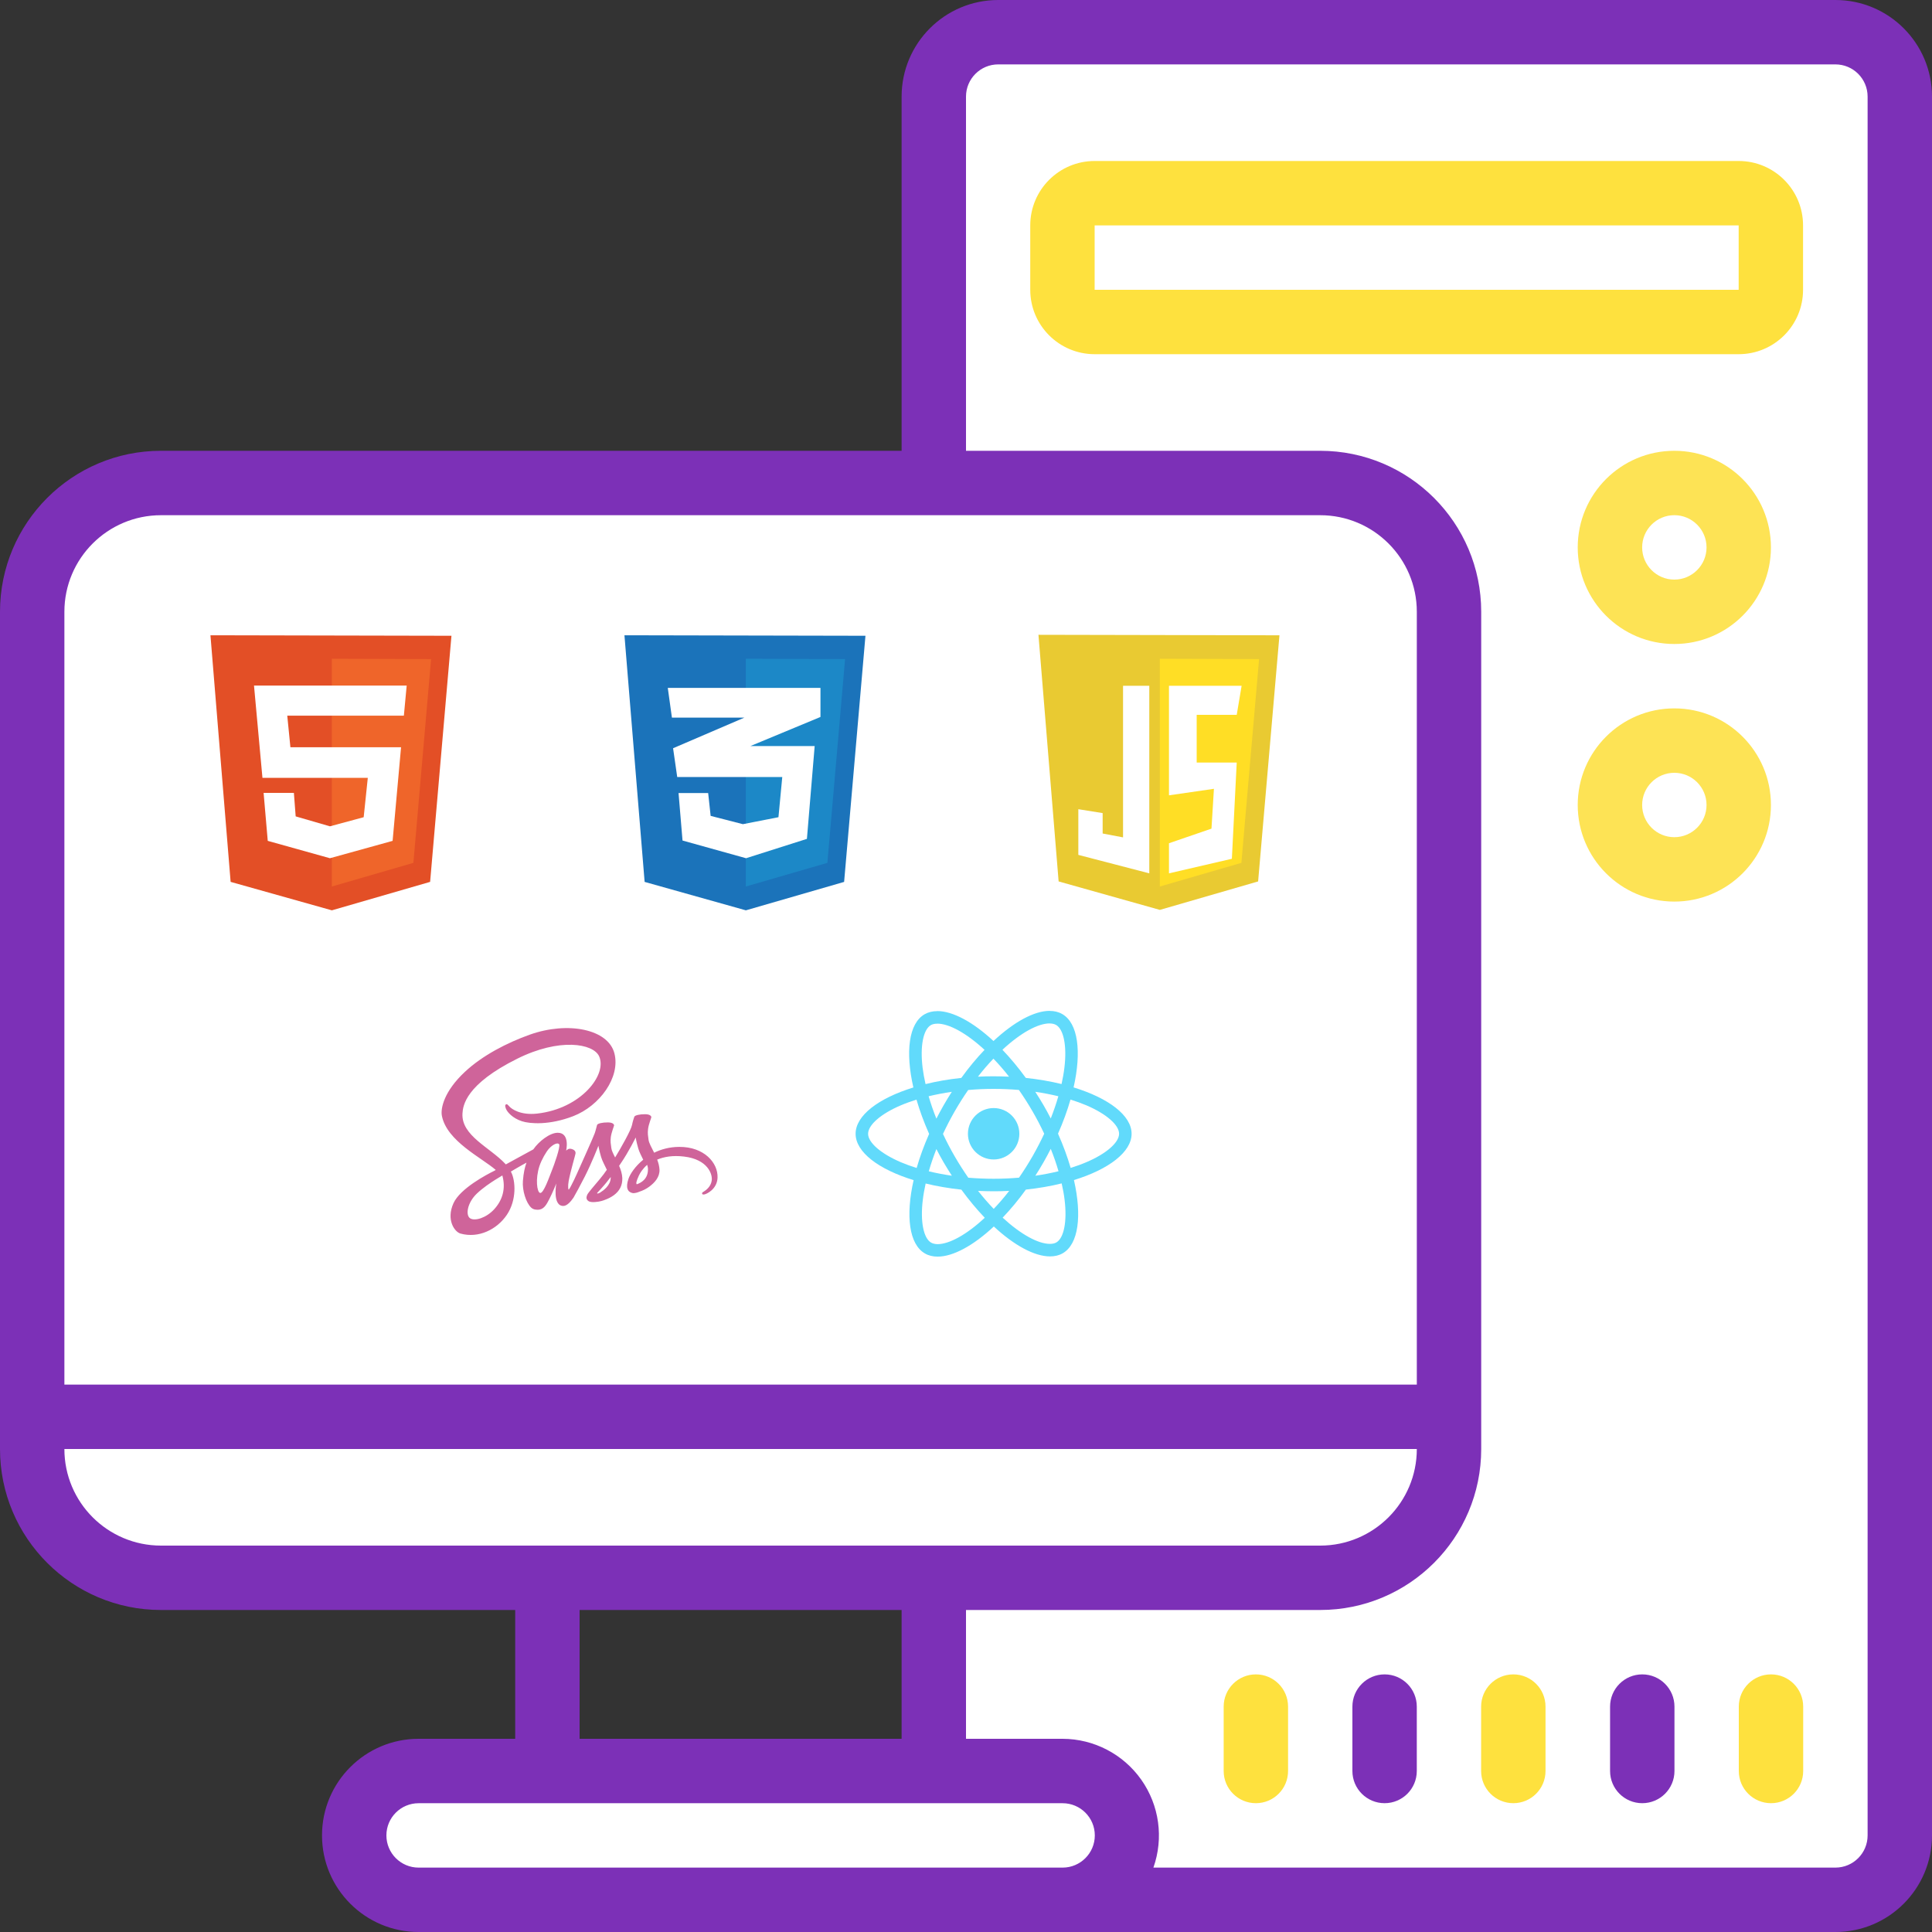 <svg width="70" height="70" viewBox="0 0 70 70" fill="none" xmlns="http://www.w3.org/2000/svg">
<rect x="0" y="0" width="70" height="70" fill="#333333" stroke="none"/>
<path d="M5.83 28C6.14 28.002 6.438 27.88 6.658 27.662L11.325 22.995C11.782 22.537 11.782 21.796 11.325 21.338C10.867 20.881 10.126 20.881 9.668 21.338L5.002 26.005C4.78 26.224 4.656 26.522 4.656 26.833C4.656 27.144 4.78 27.442 5.002 27.662C5.222 27.88 5.52 28.002 5.83 28Z" fill="#FEE13E"/>
<path d="M5.83 35C6.14 35.002 6.438 34.88 6.658 34.661L18.325 22.995C18.782 22.537 18.782 21.796 18.325 21.338C17.867 20.881 17.126 20.881 16.668 21.338L5.002 33.005C4.78 33.224 4.656 33.522 4.656 33.833C4.656 34.144 4.78 34.442 5.002 34.661C5.222 34.88 5.52 35.002 5.83 35Z" fill="#FEE13E"/>
<rect x="13" y="64" width="27" height="5" fill="white"/>
<rect x="1" y="18" width="51" height="39" rx="3" fill="white"/>
<rect x="34" y="1" width="35" height="68" rx="3" fill="white"/>
<path d="M66.5 0H36.167C34.234 0 32.667 1.567 32.667 3.5V16.333H5.833C2.612 16.333 0 18.945 0 22.167V52.5C0 55.722 2.612 58.333 5.833 58.333H18.667V63H15.167C13.234 63 11.667 64.567 11.667 66.5C11.667 68.433 13.234 70 15.167 70H66.5C68.433 70 70 68.433 70 66.5V3.5C70 1.567 68.433 0 66.5 0ZM5.833 18.667H47.833C49.767 18.667 51.334 20.234 51.334 22.167V50.167H2.333V22.167C2.333 20.234 3.9 18.667 5.833 18.667ZM2.333 52.5H51.334C51.334 54.433 49.767 56 47.833 56H5.833C3.9 56 2.333 54.433 2.333 52.5ZM21 58.333H32.667V63H21V58.333ZM36.167 67.667H15.167C14.522 67.667 14 67.144 14 66.5C14 65.856 14.522 65.334 15.167 65.334H38.5C39.144 65.334 39.667 65.856 39.667 66.5C39.667 67.144 39.144 67.667 38.5 67.667H36.167ZM67.667 66.5C67.667 67.144 67.145 67.667 66.5 67.667H41.79C42.168 66.597 42.005 65.411 41.351 64.483C40.697 63.556 39.635 63.003 38.5 63H35V58.333H47.833C51.055 58.333 53.667 55.722 53.667 52.5V22.167C53.667 18.945 51.055 16.333 47.833 16.333H35V3.5C35 2.856 35.523 2.333 36.167 2.333H66.5C67.145 2.333 67.667 2.856 67.667 3.5V66.5Z" fill="#7C30B7"/>
<path d="M62.995 5.833H39.661C38.373 5.833 37.328 6.878 37.328 8.167V10.5C37.328 11.789 38.373 12.833 39.661 12.833H62.995C64.284 12.833 65.328 11.789 65.328 10.5V8.167C65.328 6.878 64.284 5.833 62.995 5.833ZM39.661 10.5V8.167H62.995V10.5H39.661Z" fill="#FEE13E"/>
<path d="M60.664 23.333C62.597 23.333 64.164 21.766 64.164 19.833C64.164 17.9 62.597 16.333 60.664 16.333C58.731 16.333 57.164 17.9 57.164 19.833C57.164 21.766 58.731 23.333 60.664 23.333ZM60.664 18.666C61.308 18.666 61.831 19.189 61.831 19.833C61.831 20.477 61.308 21 60.664 21C60.02 21 59.498 20.477 59.498 19.833C59.498 19.189 60.02 18.666 60.664 18.666Z" fill="#FDE355"/>
<path d="M64.164 29.166C64.164 27.233 62.597 25.666 60.664 25.666C58.731 25.666 57.164 27.233 57.164 29.166C57.164 31.099 58.731 32.666 60.664 32.666C62.597 32.666 64.164 31.099 64.164 29.166ZM60.664 30.333C60.02 30.333 59.498 29.811 59.498 29.166C59.498 28.522 60.02 28 60.664 28C61.308 28 61.831 28.522 61.831 29.166C61.831 29.811 61.308 30.333 60.664 30.333Z" fill="#FDE355"/>
<path d="M45.503 60.666C44.858 60.666 44.336 61.189 44.336 61.833V64.167C44.336 64.811 44.858 65.333 45.503 65.333C46.147 65.333 46.669 64.811 46.669 64.167V61.833C46.669 61.189 46.147 60.666 45.503 60.666Z" fill="#FEE13E"/>
<path d="M50.167 60.666C49.522 60.666 49 61.189 49 61.833V64.167C49 64.811 49.522 65.333 50.167 65.333C50.811 65.333 51.333 64.811 51.333 64.167V61.833C51.333 61.189 50.811 60.666 50.167 60.666Z" fill="#7C30B7"/>
<path d="M54.831 60.666C54.186 60.666 53.664 61.189 53.664 61.833V64.167C53.664 64.811 54.186 65.333 54.831 65.333C55.475 65.333 55.997 64.811 55.997 64.167V61.833C55.997 61.189 55.475 60.666 54.831 60.666Z" fill="#FEE13E"/>
<path d="M59.502 60.666C58.858 60.666 58.336 61.189 58.336 61.833V64.167C58.336 64.811 58.858 65.333 59.502 65.333C60.147 65.333 60.669 64.811 60.669 64.167V61.833C60.669 61.189 60.147 60.666 59.502 60.666Z" fill="#7C30B7"/>
<path d="M64.167 60.666C63.522 60.666 63 61.189 63 61.833V64.167C63 64.811 63.522 65.333 64.167 65.333C64.811 65.333 65.333 64.811 65.333 64.167V61.833C65.333 61.189 64.811 60.666 64.167 60.666Z" fill="#FEE13E"/>
<path d="M8.356 31.952L7.625 23.017L16.357 23.035L15.584 31.952L12.024 32.983L8.356 31.952Z" fill="#E34F26"/>
<path d="M12.023 32.12V23.868L15.619 23.88L14.978 31.263L12.023 32.12Z" fill="#EF652A"/>
<path d="M14.633 25.929L14.735 24.839H9.203L9.509 28.183H13.326L13.177 29.609L11.954 29.939L10.713 29.579L10.648 28.728H9.551L9.701 30.466L11.954 31.095L14.225 30.466L14.531 27.074H10.522L10.408 25.929H14.633Z" fill="white"/>
<path d="M23.356 31.953L22.625 23.017L31.357 23.035L30.584 31.953L27.024 32.983L23.356 31.953Z" fill="#1B73BA"/>
<path d="M27.023 32.12V23.868L30.619 23.88L29.978 31.263L27.023 32.12Z" fill="#1C88C7"/>
<path d="M29.727 24.923H24.195L24.345 26.001H26.97L24.387 27.11L24.537 28.153H28.343L28.205 29.609L26.916 29.861L25.748 29.561L25.658 28.734H24.585L24.729 30.454L27.03 31.095L29.236 30.394L29.517 27.032H27.186L29.727 25.977L29.727 24.923Z" fill="white"/>
<path d="M38.356 31.936L37.625 23L46.357 23.018L45.584 31.936L42.024 32.967L38.356 31.936Z" fill="#E9CA32"/>
<path d="M42.023 32.12V23.868L45.619 23.88L44.978 31.263L42.023 32.12Z" fill="#FFDE25"/>
<path d="M41.641 24.848H40.69V30.34L39.951 30.2V29.46L39.07 29.319V30.974L41.641 31.643V24.848ZM42.354 24.848H44.986L44.809 25.9H43.358V27.628H44.809L44.633 31.115L42.354 31.643V30.552L43.894 30.023L43.983 28.58L42.354 28.816V24.848Z" fill="white"/>
<path d="M24.608 41.554C24.258 41.556 23.955 41.64 23.701 41.765C23.608 41.579 23.514 41.417 23.498 41.296C23.481 41.156 23.459 41.069 23.481 40.902C23.502 40.734 23.6 40.495 23.6 40.476C23.598 40.458 23.578 40.372 23.377 40.37C23.176 40.368 23.002 40.409 22.983 40.462C22.963 40.515 22.924 40.636 22.899 40.761C22.864 40.944 22.496 41.595 22.287 41.937C22.219 41.804 22.16 41.687 22.149 41.593C22.131 41.452 22.11 41.366 22.131 41.198C22.153 41.03 22.25 40.792 22.25 40.773C22.248 40.755 22.229 40.669 22.028 40.667C21.826 40.665 21.653 40.706 21.633 40.759C21.614 40.812 21.592 40.937 21.549 41.058C21.508 41.179 21.02 42.265 20.893 42.548C20.828 42.693 20.772 42.808 20.731 42.886C20.69 42.964 20.729 42.892 20.725 42.9C20.69 42.966 20.67 43.003 20.67 43.003V43.005C20.643 43.054 20.614 43.101 20.6 43.101C20.59 43.101 20.571 42.97 20.604 42.79C20.676 42.413 20.852 41.825 20.85 41.804C20.85 41.794 20.883 41.691 20.737 41.638C20.594 41.585 20.543 41.673 20.532 41.673C20.52 41.673 20.51 41.704 20.51 41.704C20.51 41.704 20.668 41.042 20.207 41.042C19.918 41.042 19.52 41.357 19.323 41.644C19.198 41.712 18.932 41.857 18.651 42.011C18.543 42.07 18.432 42.132 18.326 42.189L18.305 42.165C17.746 41.569 16.713 41.148 16.756 40.347C16.772 40.056 16.873 39.288 18.741 38.359C20.27 37.597 21.494 37.806 21.707 38.271C22.01 38.935 21.053 40.169 19.463 40.347C18.858 40.415 18.539 40.181 18.459 40.093C18.375 40.001 18.364 39.997 18.332 40.015C18.282 40.042 18.313 40.124 18.332 40.173C18.379 40.296 18.575 40.515 18.907 40.624C19.198 40.72 19.909 40.773 20.768 40.441C21.731 40.068 22.483 39.032 22.262 38.167C22.037 37.286 20.576 36.997 19.196 37.487C18.373 37.781 17.483 38.237 16.842 38.837C16.08 39.548 15.959 40.169 16.01 40.427C16.188 41.347 17.455 41.947 17.963 42.39C17.938 42.404 17.914 42.417 17.893 42.429C17.639 42.554 16.672 43.06 16.43 43.595C16.157 44.2 16.473 44.636 16.684 44.694C17.336 44.876 18.004 44.55 18.366 44.013C18.725 43.476 18.682 42.779 18.516 42.46L18.51 42.448L18.709 42.331C18.838 42.255 18.965 42.185 19.076 42.124C19.014 42.294 18.969 42.495 18.946 42.788C18.918 43.132 19.059 43.577 19.244 43.753C19.326 43.829 19.424 43.831 19.485 43.831C19.7 43.831 19.797 43.654 19.905 43.441C20.037 43.181 20.155 42.88 20.155 42.88C20.155 42.88 20.008 43.694 20.409 43.694C20.555 43.694 20.701 43.505 20.768 43.407V43.409C20.768 43.409 20.772 43.404 20.78 43.39C20.788 43.378 20.796 43.365 20.803 43.353V43.349C20.862 43.247 20.992 43.015 21.188 42.63C21.44 42.134 21.682 41.513 21.682 41.513C21.682 41.513 21.705 41.665 21.778 41.915C21.821 42.064 21.914 42.226 21.987 42.384C21.928 42.466 21.893 42.513 21.893 42.513L21.895 42.515C21.848 42.577 21.795 42.644 21.741 42.71C21.541 42.949 21.303 43.22 21.272 43.298C21.235 43.39 21.242 43.458 21.315 43.513C21.367 43.552 21.461 43.56 21.561 43.552C21.741 43.54 21.866 43.495 21.928 43.468C22.026 43.433 22.137 43.38 22.244 43.302C22.44 43.157 22.559 42.952 22.547 42.679C22.541 42.529 22.492 42.38 22.432 42.239C22.45 42.214 22.467 42.189 22.485 42.161C22.793 41.71 23.032 41.214 23.032 41.214C23.032 41.214 23.055 41.366 23.127 41.616C23.164 41.743 23.239 41.882 23.305 42.019C23.016 42.255 22.834 42.529 22.772 42.708C22.657 43.04 22.746 43.191 22.916 43.226C22.992 43.242 23.102 43.206 23.184 43.171C23.285 43.138 23.409 43.081 23.522 42.997C23.717 42.853 23.905 42.652 23.895 42.38C23.889 42.255 23.856 42.132 23.811 42.015C24.057 41.913 24.375 41.855 24.78 41.904C25.649 42.005 25.821 42.548 25.787 42.775C25.754 43.001 25.573 43.126 25.512 43.165C25.451 43.202 25.432 43.216 25.438 43.243C25.446 43.284 25.473 43.282 25.526 43.275C25.598 43.263 25.983 43.089 25.998 42.671C26.022 42.134 25.512 41.548 24.608 41.554ZM17.905 43.814C17.617 44.128 17.213 44.247 17.041 44.146C16.856 44.038 16.928 43.575 17.282 43.241C17.496 43.038 17.776 42.851 17.959 42.736C18 42.71 18.063 42.673 18.137 42.628C18.149 42.62 18.157 42.616 18.157 42.616C18.17 42.609 18.186 42.599 18.201 42.589C18.332 43.066 18.207 43.484 17.905 43.814ZM20.004 42.386C19.905 42.63 19.694 43.257 19.567 43.222C19.457 43.193 19.391 42.718 19.545 42.249C19.623 42.013 19.789 41.732 19.887 41.622C20.045 41.447 20.217 41.388 20.26 41.46C20.311 41.554 20.067 42.234 20.004 42.386ZM21.737 43.214C21.694 43.236 21.655 43.251 21.637 43.239C21.623 43.232 21.655 43.202 21.655 43.202C21.655 43.202 21.871 42.97 21.957 42.862C22.006 42.8 22.065 42.728 22.127 42.646V42.669C22.127 42.95 21.858 43.138 21.737 43.214ZM23.073 42.909C23.041 42.886 23.045 42.814 23.151 42.587C23.192 42.497 23.285 42.347 23.448 42.204C23.467 42.263 23.479 42.319 23.477 42.372C23.475 42.724 23.225 42.855 23.073 42.909Z" fill="#CF649A"/>
<path d="M41 41.079C41 40.416 40.17 39.788 38.898 39.399C39.192 38.103 39.062 37.071 38.487 36.741C38.354 36.664 38.199 36.627 38.03 36.627V37.082C38.124 37.082 38.199 37.1 38.263 37.135C38.54 37.294 38.66 37.899 38.566 38.678C38.544 38.869 38.507 39.071 38.462 39.277C38.063 39.179 37.627 39.104 37.168 39.055C36.893 38.678 36.607 38.335 36.32 38.035C36.984 37.418 37.608 37.08 38.032 37.08V36.625C37.472 36.625 36.738 37.025 35.996 37.718C35.254 37.029 34.52 36.633 33.96 36.633V37.088C34.382 37.088 35.007 37.424 35.672 38.038C35.386 38.337 35.101 38.678 34.83 39.055C34.369 39.104 33.933 39.179 33.534 39.279C33.487 39.075 33.452 38.877 33.428 38.688C33.332 37.909 33.45 37.304 33.725 37.143C33.786 37.106 33.866 37.09 33.96 37.09V36.635C33.788 36.635 33.633 36.672 33.499 36.749C32.926 37.08 32.798 38.109 33.093 39.401C31.826 39.792 31 40.418 31 41.079C31 41.741 31.83 42.369 33.102 42.758C32.808 44.055 32.938 45.086 33.513 45.416C33.646 45.494 33.801 45.53 33.972 45.53C34.532 45.53 35.266 45.131 36.008 44.438C36.75 45.127 37.484 45.522 38.044 45.522C38.216 45.522 38.371 45.486 38.505 45.408C39.078 45.078 39.206 44.049 38.911 42.756C40.175 42.367 41 41.739 41 41.079ZM38.346 39.719C38.271 39.982 38.177 40.253 38.071 40.524C37.987 40.361 37.9 40.198 37.804 40.035C37.71 39.872 37.61 39.713 37.51 39.558C37.8 39.601 38.079 39.654 38.346 39.719ZM37.413 41.89C37.254 42.165 37.09 42.426 36.921 42.669C36.618 42.695 36.31 42.709 36 42.709C35.692 42.709 35.384 42.695 35.083 42.671C34.914 42.428 34.748 42.169 34.59 41.896C34.435 41.629 34.294 41.358 34.166 41.085C34.292 40.812 34.435 40.539 34.587 40.272C34.746 39.996 34.91 39.736 35.079 39.493C35.382 39.466 35.69 39.452 36 39.452C36.308 39.452 36.616 39.466 36.917 39.491C37.086 39.733 37.252 39.992 37.41 40.265C37.565 40.532 37.706 40.804 37.834 41.077C37.706 41.35 37.565 41.623 37.413 41.89ZM38.071 41.625C38.181 41.898 38.275 42.171 38.352 42.436C38.085 42.502 37.804 42.556 37.512 42.599C37.612 42.442 37.712 42.281 37.806 42.116C37.9 41.953 37.987 41.788 38.071 41.625ZM36.004 43.8C35.815 43.604 35.625 43.386 35.437 43.148C35.621 43.156 35.808 43.162 35.998 43.162C36.19 43.162 36.379 43.158 36.565 43.148C36.381 43.386 36.192 43.604 36.004 43.8ZM34.488 42.599C34.198 42.556 33.919 42.504 33.652 42.438C33.727 42.175 33.821 41.904 33.927 41.633C34.011 41.796 34.098 41.959 34.194 42.122C34.29 42.285 34.388 42.444 34.488 42.599ZM35.994 38.358C36.183 38.553 36.373 38.771 36.56 39.01C36.377 39.002 36.19 38.996 36 38.996C35.808 38.996 35.619 39 35.433 39.01C35.617 38.771 35.806 38.553 35.994 38.358ZM34.486 39.558C34.386 39.715 34.286 39.876 34.192 40.041C34.098 40.204 34.011 40.367 33.927 40.53C33.817 40.257 33.723 39.984 33.646 39.719C33.913 39.656 34.194 39.601 34.486 39.558ZM32.641 42.11C31.919 41.802 31.453 41.399 31.453 41.079C31.453 40.759 31.919 40.353 32.641 40.047C32.816 39.972 33.008 39.905 33.206 39.842C33.322 40.241 33.474 40.657 33.664 41.083C33.477 41.507 33.326 41.921 33.212 42.318C33.01 42.255 32.818 42.185 32.641 42.11ZM33.737 45.023C33.46 44.864 33.34 44.258 33.434 43.48C33.456 43.288 33.493 43.087 33.538 42.881C33.937 42.978 34.373 43.054 34.832 43.103C35.107 43.48 35.393 43.822 35.68 44.122C35.016 44.74 34.392 45.078 33.968 45.078C33.876 45.076 33.799 45.057 33.737 45.023ZM38.572 43.47C38.668 44.248 38.55 44.854 38.275 45.015C38.214 45.051 38.134 45.068 38.04 45.068C37.618 45.068 36.993 44.731 36.328 44.118C36.614 43.818 36.899 43.478 37.17 43.101C37.631 43.052 38.067 42.976 38.466 42.877C38.513 43.082 38.55 43.28 38.572 43.47ZM39.357 42.11C39.182 42.185 38.99 42.253 38.792 42.316C38.676 41.916 38.523 41.501 38.334 41.075C38.521 40.651 38.672 40.237 38.786 39.839C38.988 39.903 39.18 39.972 39.359 40.047C40.081 40.355 40.547 40.759 40.547 41.079C40.545 41.399 40.079 41.804 39.357 42.11Z" fill="#61DAFB"/>
<path d="M36.002 42.01C36.516 42.01 36.933 41.593 36.933 41.079C36.933 40.564 36.516 40.147 36.002 40.147C35.487 40.147 35.07 40.564 35.07 41.079C35.07 41.593 35.487 42.01 36.002 42.01Z" fill="#61DAFB"/>
</svg>